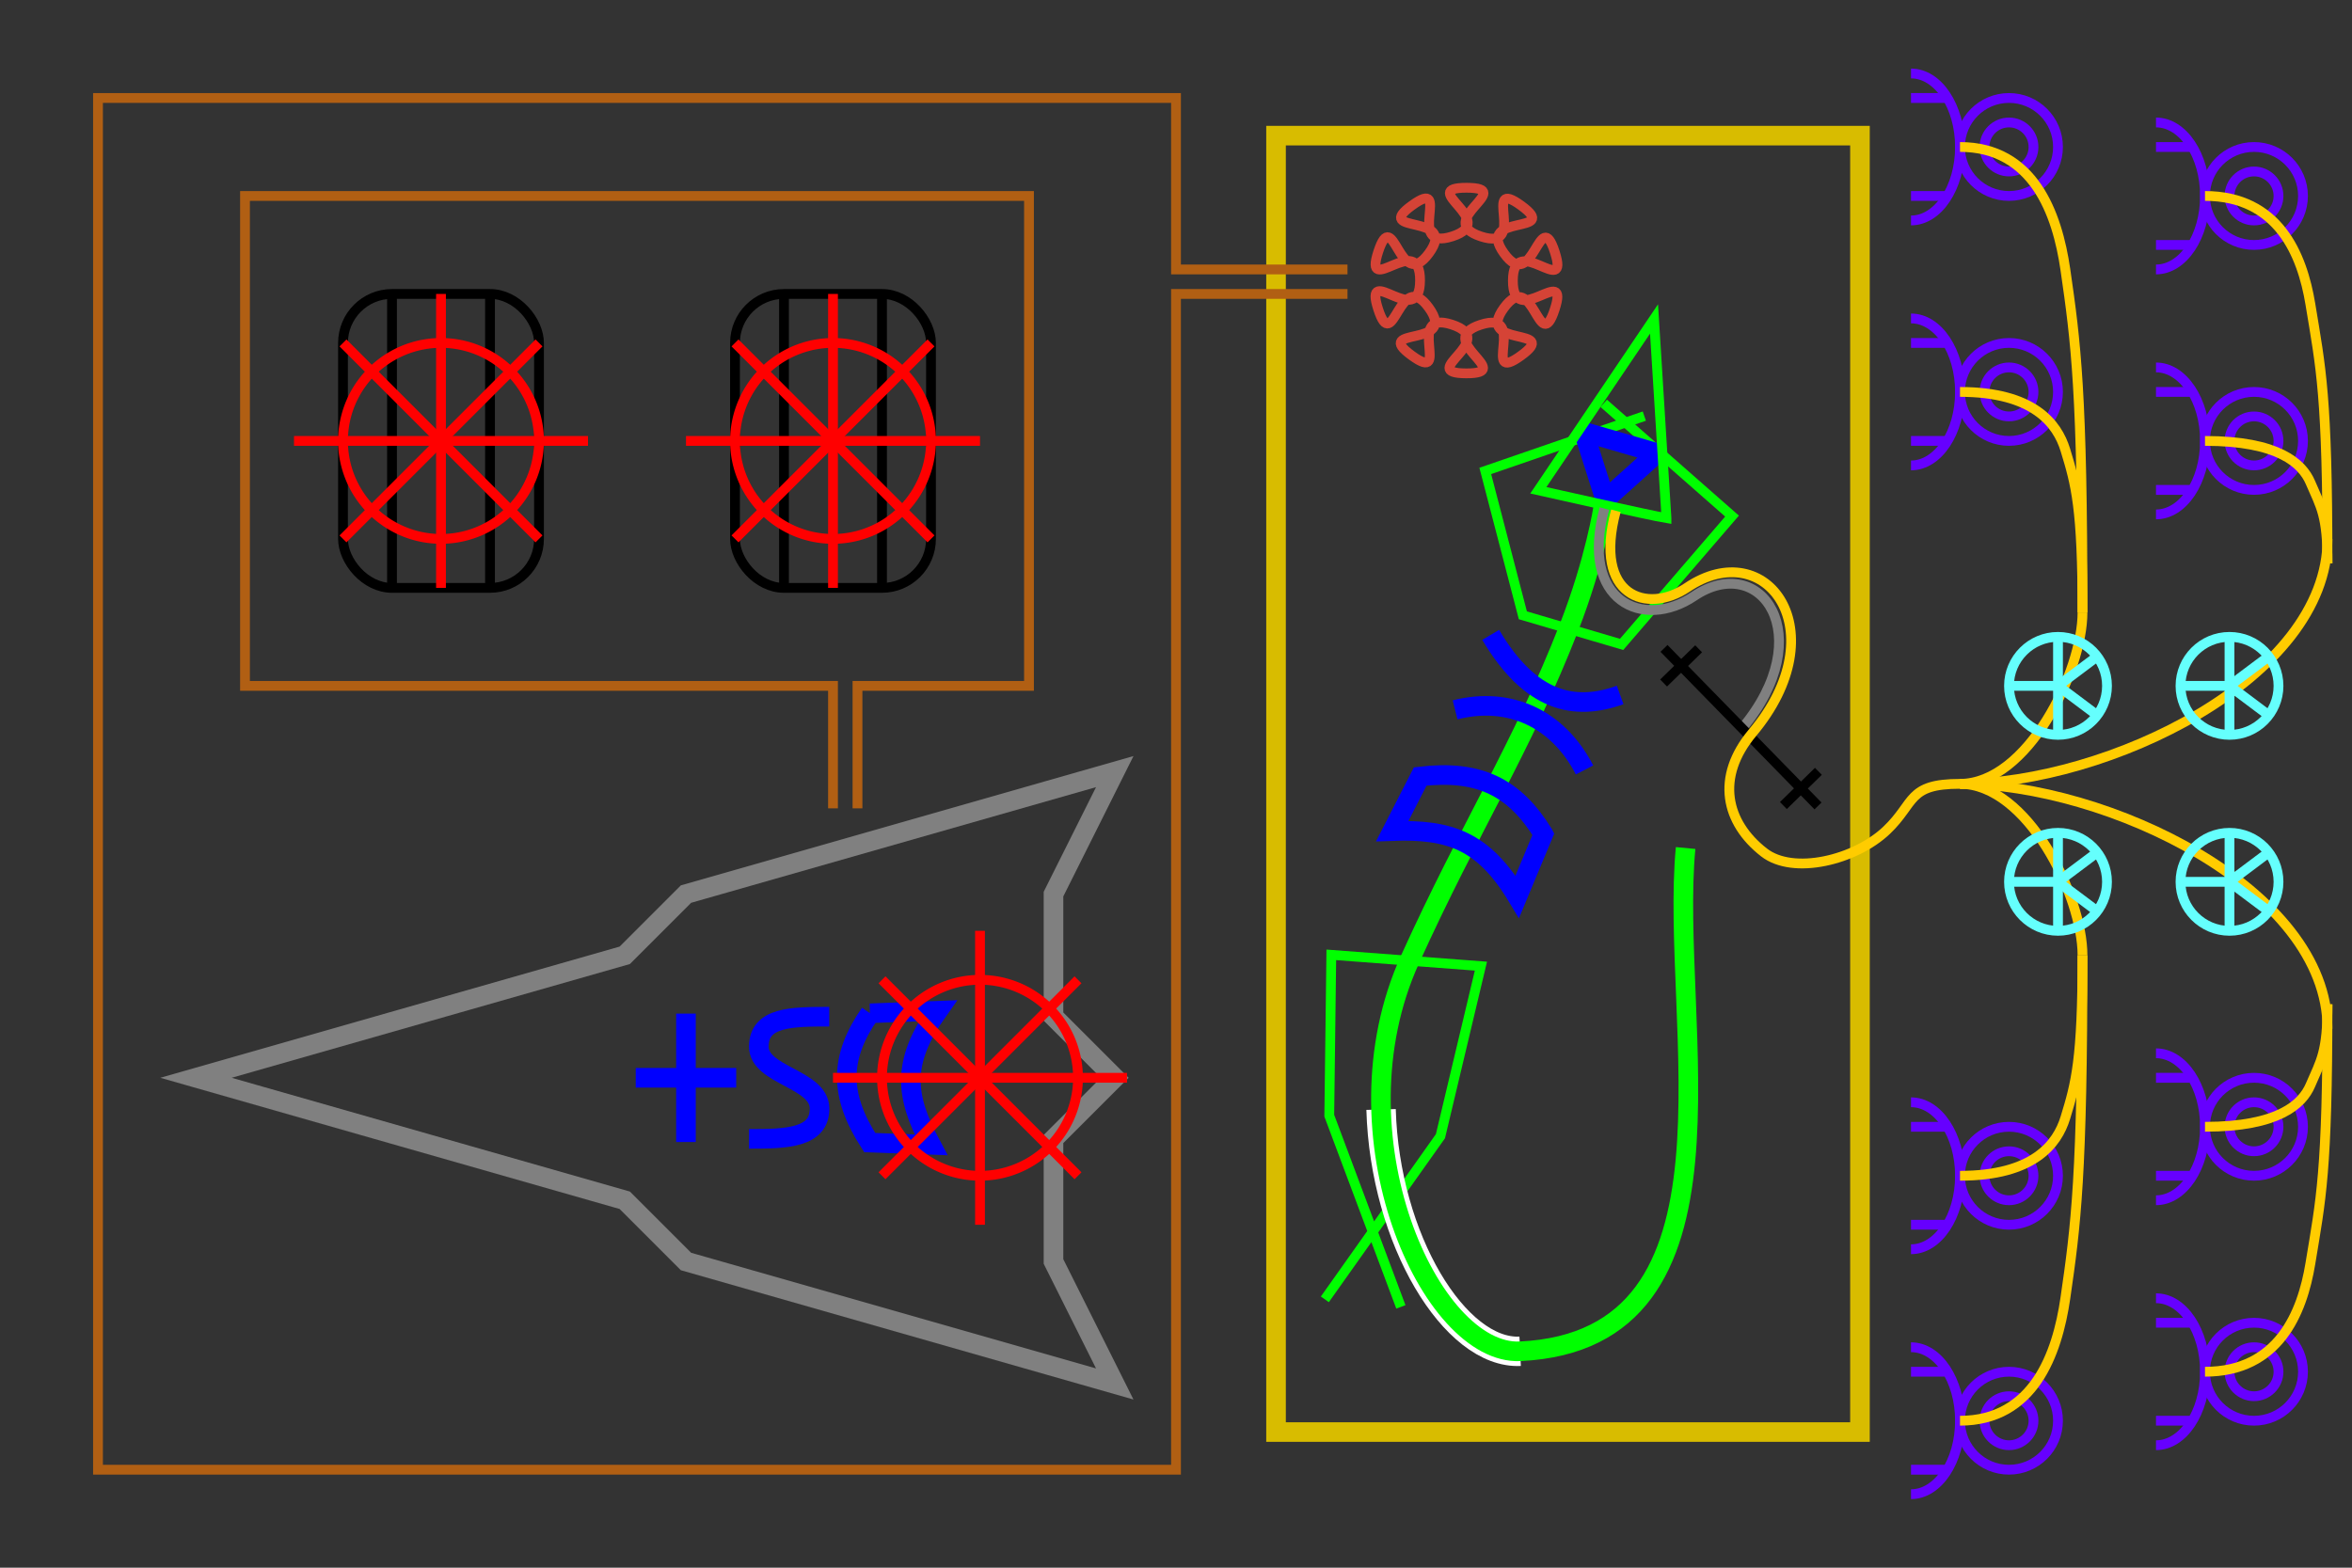 <?xml version="1.0" encoding="UTF-8" standalone="no"?>
<!-- Created with Inkscape (http://www.inkscape.org/) -->

<svg
   xmlns:dc="http://purl.org/dc/elements/1.1/"
   xmlns:cc="http://creativecommons.org/ns#"
   xmlns:rdf="http://www.w3.org/1999/02/22-rdf-syntax-ns#"
   xmlns:svg="http://www.w3.org/2000/svg"
   xmlns="http://www.w3.org/2000/svg"
   xmlns:xlink="http://www.w3.org/1999/xlink"
   xmlns:sodipodi="http://sodipodi.sourceforge.net/DTD/sodipodi-0.dtd"
   xmlns:inkscape="http://www.inkscape.org/namespaces/inkscape"
   width="480"
   height="320"
   id="svg2"
   version="1.1"
   inkscape:version="0.48.0 r9654"
   sodipodi:docname="itnas341.svg"
   inkscape:export-xdpi="90"
   inkscape:export-filename="itnas341.png"
   inkscape:export-ydpi="90">
  <rect width="100%" height="100%" fill="#333333" stroke="none"/>
  <sodipodi:namedview
     id="base"
     pagecolor="#ffffff"
     bordercolor="#666666"
     borderopacity="1.0"
     inkscape:pageopacity="1"
     inkscape:pageshadow="2"
     inkscape:zoom="1.4142136"
     inkscape:cx="179.30778"
     inkscape:cy="283.21574"
     inkscape:document-units="px"
     inkscape:current-layer="layer1"
     showgrid="true"
     inkscape:snap-nodes="true"
     inkscape:snap-global="true"
     inkscape:snap-grids="true"
     showguides="true"
     inkscape:window-width="1030"
     inkscape:window-height="774"
     inkscape:window-x="-4"
     inkscape:window-y="-4"
     inkscape:window-maximized="1"
     inkscape:object-nodes="false"
     inkscape:snap-smooth-nodes="false">
    <inkscape:grid
       id="grid2816"
       type="xygrid"
       snapvisiblegridlinesonly="true"
       enabled="true"
       visible="true"
       empspacing="5" />
  </sodipodi:namedview>
  <defs
     id="defs4">
    <inkscape:perspective
       id="perspective8"
       inkscape:persp3d-origin="240 : 106.66667 : 1"
       inkscape:vp_z="480 : 160 : 1"
       inkscape:vp_y="0 : 1000 : 0"
       inkscape:vp_x="0 : 160 : 1"
       sodipodi:type="inkscape:persp3d" />
  </defs>
  <g
     id="layer1"
     inkscape:groupmode="layer"
     inkscape:label="Layer 1"
     style="display:inline">
    <rect
       transform="matrix(0,-1,1,0,0,0)"
       y="260.415"
       x="-292.315"
       height="119.17"
       width="264.631"
       id="rect10459-1"
       style="color:#000000;fill:none;stroke:#d8bc00;stroke-width:4;stroke-linecap:butt;stroke-linejoin:miter;stroke-miterlimit:4;stroke-opacity:1;stroke-dasharray:none;stroke-dashoffset:0;marker:none;visibility:visible;display:inline;overflow:visible;enable-background:accumulate" />
    <g
       transform="matrix(-0.998,0.061,-0.061,-0.998,934.731,566.177)"
       id="g3732-1">
      <path
         inkscape:connector-curvature="0"
         sodipodi:nodetypes="cccccc"
         d="m 629.45,338.486 12.206,39.856 -2.418,32.748 -30.339,-4.167 10.363,-34.149 25.582,-31.804"
         style="fill:none;stroke:#00ff00;stroke-width:2px;stroke-linecap:butt;stroke-linejoin:miter;stroke-opacity:1"
         id="path10436-7" />
      <path
         style="fill:none;stroke:#ffffff;stroke-width:6;stroke-linecap:butt;stroke-linejoin:miter;stroke-miterlimit:4;stroke-opacity:1;stroke-dasharray:none;marker-start:none;marker-mid:none;marker-end:none"
         d="m 631.025,378.958 c 0.875,-26.585 -12.058,-50.832 -25.32,-51.005"
         id="path3066"
         sodipodi:nodetypes="cc"
         inkscape:connector-curvature="0" />
      <path
         inkscape:connector-curvature="0"
         sodipodi:nodetypes="cssss"
         id="path2826-1"
         d="m 578.249,498.944 c 0,0 2.281,-10.683 8.522,-24.18 10.971,-23.725 22.553,-39.256 36.504,-65.619 18.426,-34.817 0.741,-80.953 -17.571,-81.193 -48.351,-0.632 -34.417,65.088 -39.979,100.493"
         style="fill:none;stroke:#00ff00;stroke-width:4;stroke-linecap:butt;stroke-linejoin:miter;stroke-miterlimit:4;stroke-opacity:1;stroke-dasharray:none;marker-start:none;marker-mid:none;marker-end:none" />
      <g
         id="g3836"
         transform="matrix(0.998,-0.06,0.06,0.998,-33.428,51.864)">
        <path
           sodipodi:nodetypes="cc"
           id="rect10452-1-7"
           d="m 585.078,444.574 c 9.648,-2.196 18.321,0.717 24.753,15.375"
           style="fill:none;stroke:#0000ff;stroke-width:4;stroke-linecap:butt;stroke-linejoin:miter;stroke-miterlimit:4;stroke-opacity:1;stroke-dasharray:none"
           inkscape:connector-curvature="0" />
        <path
           sodipodi:nodetypes="cc"
           id="rect10452-1-4-4"
           d="m 594.144,430.257 c 4.121,11.052 13.344,16.824 24.753,15.375"
           style="fill:none;stroke:#0000ff;stroke-width:4;stroke-linecap:butt;stroke-linejoin:miter;stroke-miterlimit:4;stroke-opacity:1;stroke-dasharray:none"
           inkscape:connector-curvature="0" />
      </g>
      <path
         inkscape:connector-curvature="0"
         sodipodi:nodetypes="cccccc"
         d="m 568.758,516.973 33.085,-9.197 -5.859,-29.884 -19.751,-7.161 -24.099,24.771 24.735,24.574"
         style="fill:none;stroke:#00ff00;stroke-width:2px;stroke-linecap:butt;stroke-linejoin:miter;stroke-opacity:1"
         id="path10402-6-4" />
      <path
         inkscape:connector-curvature="0"
         sodipodi:nodetypes="ccccc"
         d="m 594.519,433.06 6.101,-12.439 c 6.199,11.865 12.916,14.634 24.652,14.928 l -6.372,10.779 c -12.053,0.667 -19.054,-3.298 -24.381,-13.267 z"
         style="fill:none;stroke:#0000ff;stroke-width:4;stroke-linecap:butt;stroke-linejoin:miter;stroke-miterlimit:4;stroke-opacity:1;stroke-dasharray:none"
         id="rect10452-1-8-0" />
      <g
         id="g3062"
         transform="matrix(0.87,-0.492,0.492,0.87,-163.777,350.38)">
        <path
           style="fill:none;stroke:#0000ff;stroke-width:4;stroke-linecap:butt;stroke-linejoin:bevel;stroke-miterlimit:4;stroke-opacity:1;stroke-dasharray:none"
           d="m 557.835,498.102 c 0,0 10.223,11.835 10.223,11.835 l 3.857,-14.058 -14.079,2.224 z"
           id="rect10452-0"
           sodipodi:nodetypes="cccc"
           inkscape:connector-curvature="0" />
        <path
           id="path10399-9"
           style="fill:none;stroke:#00ff00;stroke-width:2;stroke-linecap:butt;stroke-linejoin:miter;stroke-miterlimit:4;stroke-opacity:1;stroke-dasharray:none"
           d="m 563.473,485.918 c 0,0 -20.02,35.508 -20.02,35.508 l 38.869,-16.489 c 0,0 -16.471,-16.874 -18.849,-19.02 z"
           sodipodi:nodetypes="cccc"
           inkscape:connector-curvature="0" />
      </g>
    </g>
    <path
       sodipodi:nodetypes="css"
       id="path3505"
       d="m 355.539,148.675 c 15.834,-18.92 3.832,-36.172 -9.822,-26.976 -10.323,6.952 -23.442,1.127 -18.281,-17.893"
       style="color:#000000;fill:none;stroke:#808080;stroke-width:2;stroke-linecap:butt;stroke-linejoin:miter;stroke-miterlimit:4;stroke-opacity:1;stroke-dasharray:none;stroke-dashoffset:0;marker:none;visibility:visible;display:inline;overflow:visible;enable-background:accumulate"
       inkscape:connector-curvature="0" />
    <g
       style="stroke-width:2;stroke-miterlimit:4;stroke-dasharray:none"
       id="g10714"
       transform="matrix(0.853,0.521,-0.521,0.853,742.51,-604.882)">
      <g
         style="stroke-width:2;stroke-miterlimit:4;stroke-dasharray:none"
         transform="matrix(0.246,-0.969,0.969,0.246,-762.871,743.941)"
         id="g10719">
        <path
           sodipodi:nodetypes="cc"
           id="path10708"
           d="m 105,802.362 0,45"
           style="fill:none;stroke:#000000;stroke-width:2;stroke-linecap:butt;stroke-linejoin:miter;stroke-miterlimit:4;stroke-opacity:1;stroke-dasharray:none"
           inkscape:connector-curvature="0" />
        <path
           id="path10710"
           d="m 100,842.362 10,0"
           style="fill:none;stroke:#000000;stroke-width:2;stroke-linecap:butt;stroke-linejoin:miter;stroke-miterlimit:4;stroke-opacity:1;stroke-dasharray:none"
           inkscape:connector-curvature="0" />
        <path
           sodipodi:nodetypes="cc"
           id="path10712"
           d="m 100,807.362 10,0"
           style="fill:none;stroke:#000000;stroke-width:2;stroke-linecap:butt;stroke-linejoin:miter;stroke-miterlimit:4;stroke-opacity:1;stroke-dasharray:none"
           inkscape:connector-curvature="0" />
      </g>
    </g>
    <path
       inkscape:connector-curvature="0"
       id="path10399-9-40-1"
       style="color:#000000;fill:none;stroke:#808080;stroke-width:4;stroke-linecap:butt;stroke-linejoin:miter;stroke-miterlimit:4;stroke-opacity:1;stroke-dasharray:none;stroke-dashoffset:0;marker:none;visibility:visible;display:inline;overflow:visible;enable-background:accumulate"
       d="M 40,220 127.5,245 l 12.5,12.5 87.5,25 -12.5,-25 L 215,232.5 227.5,220 215,207.5 l 0,-25 12.5,-25 -87.5,25 -12.5,12.5 L 40,220 z"
       sodipodi:nodetypes="ccccccccccccc" />
    <g
       id="g7160"
       transform="matrix(0,-1,1,0,63.785,376.199)">
      <path
         inkscape:connector-curvature="0"
         id="rect10452-1-8-0-7"
         style="fill:none;stroke:#0000ff;stroke-width:4;stroke-linecap:butt;stroke-linejoin:miter;stroke-miterlimit:4;stroke-opacity:1;stroke-dasharray:none"
         d="m 169.362,113.777 0.523,13.844 c -10.551,-7.489 -17.422,-6.729 -27.371,-1.405 l 0.455,-12.512 c 9.779,-6.32 17.429,-6.161 26.393,0.074 z"
         sodipodi:nodetypes="ccccc" />
      <path
         inkscape:connector-curvature="0"
         sodipodi:nodetypes="czzs"
         id="path4346"
         d="m 143.729,89.083 c 0,7.603 0.159,14.477 6.263,14.386 6.055,-0.09 6.649,-12.446 12.607,-12.397 6.008,0.049 6.07,6.582 6.07,14.378"
         style="color:#000000;fill:none;stroke:#0000ff;stroke-width:4;stroke-linecap:butt;stroke-linejoin:miter;stroke-miterlimit:4;stroke-opacity:1;stroke-dasharray:none;stroke-dashoffset:0;marker:none;visibility:visible;display:inline;overflow:visible;enable-background:accumulate" />
      <path
         inkscape:connector-curvature="0"
         d="m 156.199,84.458 0,-16.5 m 11.107,8.25 -22.214,0"
         style="color:#000000;fill:none;stroke:#0000ff;stroke-width:4;stroke-linecap:square;stroke-linejoin:miter;stroke-miterlimit:4;stroke-opacity:1;stroke-dasharray:none;stroke-dashoffset:0;marker:none;visibility:visible;display:inline;overflow:visible;enable-background:accumulate"
         id="path6598" />
    </g>
    <g
       id="g4551"
       transform="matrix(2,0,0,2,110,-110)">
      <rect
         ry="5"
         y="85"
         x="20"
         height="30"
         width="20"
         id="rect4512"
         style="color:#000000;fill:none;stroke:#000000;stroke-width:1;stroke-linecap:butt;stroke-linejoin:miter;stroke-miterlimit:4;stroke-opacity:1;stroke-dasharray:none;stroke-dashoffset:0;marker:none;visibility:visible;display:inline;overflow:visible;enable-background:accumulate" />
      <path
         sodipodi:nodetypes="cccc"
         inkscape:connector-curvature="0"
         id="rect4514"
         d="m 35,85 0,30 m -10,0 0,-30"
         style="color:#000000;fill:none;stroke:#000000;stroke-width:1;stroke-linecap:butt;stroke-linejoin:miter;stroke-miterlimit:4;stroke-opacity:1;stroke-dashoffset:0;marker:none;visibility:visible;display:inline;overflow:visible;enable-background:accumulate" />
    </g>
    <g
       transform="matrix(2,0,0,2,30,-110)"
       id="g4580">
      <rect
         style="color:#000000;fill:none;stroke:#000000;stroke-width:1;stroke-linecap:butt;stroke-linejoin:miter;stroke-miterlimit:4;stroke-opacity:1;stroke-dasharray:none;stroke-dashoffset:0;marker:none;visibility:visible;display:inline;overflow:visible;enable-background:accumulate"
         id="rect4582"
         width="20"
         height="30"
         x="20"
         y="85"
         ry="5" />
      <path
         style="color:#000000;fill:none;stroke:#000000;stroke-width:1;stroke-linecap:butt;stroke-linejoin:miter;stroke-miterlimit:4;stroke-opacity:1;stroke-dashoffset:0;marker:none;visibility:visible;display:inline;overflow:visible;enable-background:accumulate"
         d="m 35,85 0,30 m -10,0 0,-30"
         id="path4584"
         inkscape:connector-curvature="0"
         sodipodi:nodetypes="cccc" />
    </g>
    <g
       id="g4610"
       transform="matrix(2,0,0,2,-130,50)">
      <g
         style="color:#000000;fill:none;stroke:#ff0000;stroke-width:0.5;stroke-linecap:butt;stroke-linejoin:miter;stroke-miterlimit:4;stroke-opacity:1;stroke-dasharray:none;stroke-dashoffset:0;marker:none;visibility:visible;display:inline;overflow:visible;enable-background:accumulate"
         transform="matrix(2,0,0,2,-120,-70)"
         id="g4586">
        <path
           style="color:#000000;fill:none;stroke:#ff0000;stroke-width:0.5;stroke-linecap:butt;stroke-linejoin:miter;stroke-miterlimit:4;stroke-opacity:1;stroke-dasharray:none;stroke-dashoffset:0;marker:none;visibility:visible;display:inline;overflow:visible;enable-background:accumulate"
           d="m 130,40 10,10"
           id="path4572"
           inkscape:connector-curvature="0" />
        <path
           style="color:#000000;fill:none;stroke:#ff0000;stroke-width:0.5;stroke-linecap:butt;stroke-linejoin:miter;stroke-miterlimit:4;stroke-opacity:1;stroke-dasharray:none;stroke-dashoffset:0;marker:none;visibility:visible;display:inline;overflow:visible;enable-background:accumulate"
           d="M 140,40 130,50"
           id="path4574"
           inkscape:connector-curvature="0" />
        <path
           sodipodi:nodetypes="cc"
           style="color:#000000;fill:none;stroke:#ff0000;stroke-width:0.5;stroke-linecap:butt;stroke-linejoin:miter;stroke-miterlimit:4;stroke-opacity:1;stroke-dasharray:none;stroke-dashoffset:0;marker:none;visibility:visible;display:inline;overflow:visible;enable-background:accumulate"
           d="m 135,37.5 0,15"
           id="path4576"
           inkscape:connector-curvature="0" />
        <path
           sodipodi:nodetypes="cc"
           style="color:#000000;fill:none;stroke:#ff0000;stroke-width:0.5;stroke-linecap:butt;stroke-linejoin:miter;stroke-miterlimit:4;stroke-opacity:1;stroke-dasharray:none;stroke-dashoffset:0;marker:none;visibility:visible;display:inline;overflow:visible;enable-background:accumulate"
           d="m 127.5,45 15,0"
           id="path4578"
           inkscape:connector-curvature="0" />
      </g>
      <path
         d="m 160,20 a 10,10 0 1 1 -20,0 10,10 0 1 1 20,0 z"
         sodipodi:ry="10"
         sodipodi:rx="10"
         sodipodi:cy="20"
         sodipodi:cx="150"
         id="path4600"
         style="color:#000000;fill:none;stroke:#ff0000;stroke-width:1;stroke-linecap:butt;stroke-linejoin:miter;stroke-miterlimit:4;stroke-opacity:1;stroke-dasharray:none;stroke-dashoffset:0;marker:none;visibility:visible;display:inline;overflow:visible;enable-background:accumulate"
         sodipodi:type="arc" />
    </g>
    <g
       transform="matrix(2,0,0,2,-210,50)"
       id="g4618">
      <g
         id="g4620"
         transform="matrix(2,0,0,2,-120,-70)"
         style="color:#000000;fill:none;stroke:#ff0000;stroke-width:0.5;stroke-linecap:butt;stroke-linejoin:miter;stroke-miterlimit:4;stroke-opacity:1;stroke-dasharray:none;stroke-dashoffset:0;marker:none;visibility:visible;display:inline;overflow:visible;enable-background:accumulate">
        <path
           inkscape:connector-curvature="0"
           id="path4622"
           d="m 130,40 10,10"
           style="color:#000000;fill:none;stroke:#ff0000;stroke-width:0.5;stroke-linecap:butt;stroke-linejoin:miter;stroke-miterlimit:4;stroke-opacity:1;stroke-dasharray:none;stroke-dashoffset:0;marker:none;visibility:visible;display:inline;overflow:visible;enable-background:accumulate" />
        <path
           inkscape:connector-curvature="0"
           id="path4624"
           d="M 140,40 130,50"
           style="color:#000000;fill:none;stroke:#ff0000;stroke-width:0.5;stroke-linecap:butt;stroke-linejoin:miter;stroke-miterlimit:4;stroke-opacity:1;stroke-dasharray:none;stroke-dashoffset:0;marker:none;visibility:visible;display:inline;overflow:visible;enable-background:accumulate" />
        <path
           inkscape:connector-curvature="0"
           id="path4626"
           d="m 135,37.5 0,15"
           style="color:#000000;fill:none;stroke:#ff0000;stroke-width:0.5;stroke-linecap:butt;stroke-linejoin:miter;stroke-miterlimit:4;stroke-opacity:1;stroke-dasharray:none;stroke-dashoffset:0;marker:none;visibility:visible;display:inline;overflow:visible;enable-background:accumulate"
           sodipodi:nodetypes="cc" />
        <path
           inkscape:connector-curvature="0"
           id="path4628"
           d="m 127.5,45 15,0"
           style="color:#000000;fill:none;stroke:#ff0000;stroke-width:0.5;stroke-linecap:butt;stroke-linejoin:miter;stroke-miterlimit:4;stroke-opacity:1;stroke-dasharray:none;stroke-dashoffset:0;marker:none;visibility:visible;display:inline;overflow:visible;enable-background:accumulate"
           sodipodi:nodetypes="cc" />
      </g>
      <path
         sodipodi:type="arc"
         style="color:#000000;fill:none;stroke:#ff0000;stroke-width:1;stroke-linecap:butt;stroke-linejoin:miter;stroke-miterlimit:4;stroke-opacity:1;stroke-dasharray:none;stroke-dashoffset:0;marker:none;visibility:visible;display:inline;overflow:visible;enable-background:accumulate"
         id="path4630"
         sodipodi:cx="150"
         sodipodi:cy="20"
         sodipodi:rx="10"
         sodipodi:ry="10"
         d="m 160,20 a 10,10 0 1 1 -20,0 10,10 0 1 1 20,0 z" />
    </g>
    <path
       inkscape:connector-curvature="0"
       id="rect5133"
       style="color:#000000;fill:none;stroke:#b15f13;stroke-width:2;stroke-linecap:butt;stroke-linejoin:miter;stroke-miterlimit:4;stroke-opacity:1;stroke-dasharray:none;stroke-dashoffset:0;marker:none;visibility:visible;display:inline;overflow:visible;enable-background:accumulate"
       d="m 175,165 0,-25 35,0 0,-100 -160,0 0,100 120,0 0,25"
       sodipodi:nodetypes="cccccccc" />
    <path
       inkscape:connector-curvature="0"
       id="rect5133-4"
       style="color:#000000;fill:none;stroke:#b15f13;stroke-width:2;stroke-linecap:butt;stroke-linejoin:miter;stroke-miterlimit:4;stroke-opacity:1;stroke-dasharray:none;stroke-dashoffset:0;marker:none;visibility:visible;display:inline;overflow:visible;enable-background:accumulate"
       d="m 275,60 -35,0 0,240 -220,0 0,-280 220,0 0,35 35,0"
       sodipodi:nodetypes="cccccccc" />
    <g
       id="g4646"
       transform="matrix(2,0,0,2,-100,180)">
      <g
         style="color:#000000;fill:none;stroke:#ff0000;stroke-width:0.5;stroke-linecap:butt;stroke-linejoin:miter;stroke-miterlimit:4;stroke-opacity:1;stroke-dasharray:none;stroke-dashoffset:0;marker:none;visibility:visible;display:inline;overflow:visible;enable-background:accumulate"
         transform="matrix(2,0,0,2,-120,-70)"
         id="g4648">
        <path
           style="color:#000000;fill:none;stroke:#ff0000;stroke-width:0.5;stroke-linecap:butt;stroke-linejoin:miter;stroke-miterlimit:4;stroke-opacity:1;stroke-dasharray:none;stroke-dashoffset:0;marker:none;visibility:visible;display:inline;overflow:visible;enable-background:accumulate"
           d="m 130,40 10,10"
           id="path4650"
           inkscape:connector-curvature="0" />
        <path
           style="color:#000000;fill:none;stroke:#ff0000;stroke-width:0.5;stroke-linecap:butt;stroke-linejoin:miter;stroke-miterlimit:4;stroke-opacity:1;stroke-dasharray:none;stroke-dashoffset:0;marker:none;visibility:visible;display:inline;overflow:visible;enable-background:accumulate"
           d="M 140,40 130,50"
           id="path4652"
           inkscape:connector-curvature="0" />
        <path
           sodipodi:nodetypes="cc"
           style="color:#000000;fill:none;stroke:#ff0000;stroke-width:0.5;stroke-linecap:butt;stroke-linejoin:miter;stroke-miterlimit:4;stroke-opacity:1;stroke-dasharray:none;stroke-dashoffset:0;marker:none;visibility:visible;display:inline;overflow:visible;enable-background:accumulate"
           d="m 135,37.5 0,15"
           id="path4654"
           inkscape:connector-curvature="0" />
        <path
           sodipodi:nodetypes="cc"
           style="color:#000000;fill:none;stroke:#ff0000;stroke-width:0.5;stroke-linecap:butt;stroke-linejoin:miter;stroke-miterlimit:4;stroke-opacity:1;stroke-dasharray:none;stroke-dashoffset:0;marker:none;visibility:visible;display:inline;overflow:visible;enable-background:accumulate"
           d="m 127.5,45 15,0"
           id="path4656"
           inkscape:connector-curvature="0" />
      </g>
      <path
         d="m 160,20 a 10,10 0 1 1 -20,0 10,10 0 1 1 20,0 z"
         sodipodi:ry="10"
         sodipodi:rx="10"
         sodipodi:cy="20"
         sodipodi:cx="150"
         id="path4658"
         style="color:#000000;fill:none;stroke:#ff0000;stroke-width:1;stroke-linecap:butt;stroke-linejoin:miter;stroke-miterlimit:4;stroke-opacity:1;stroke-dasharray:none;stroke-dashoffset:0;marker:none;visibility:visible;display:inline;overflow:visible;enable-background:accumulate"
         sodipodi:type="arc" />
    </g>
    <path
       sodipodi:type="star"
       style="fill:none;stroke:#d54336;stroke-width:10.85;stroke-linecap:butt;stroke-linejoin:bevel;stroke-miterlimit:4;stroke-opacity:1;stroke-dasharray:none"
       id="path10549"
       sodipodi:sides="10"
       sodipodi:cx="40"
       sodipodi:cy="132"
       sodipodi:r1="102.95278"
       sodipodi:r2="51.476391"
       sodipodi:arg1="1.5732065"
       sodipodi:arg2="1.8873658"
       inkscape:flatsided="false"
       inkscape:rounded="1"
       inkscape:randomized="0"
       d="m 39.752,234.952 c -56.29,-0.136 37.716,-36.51 -15.777,-54.034 -53.493,-17.524 0.77,67.422 -44.69,34.226 -45.46,-33.196 51.973,-7.369 18.997,-52.988 -32.977,-45.619 -39.007,54.998 -56.272,1.421 -17.266,-53.577 46.378,24.588 46.514,-31.702 0.136,-56.29 -63.884,21.567 -46.361,-31.926 17.524,-53.493 23.069,47.153 56.265,1.693 C 31.624,56.183 -65.933,81.541 -20.313,48.564 25.306,15.587 -29.366,100.27 24.211,83.005 77.788,65.739 -16.042,28.912 40.248,29.048 96.538,29.183 2.532,65.558 56.025,83.082 109.518,100.605 55.255,15.659 100.715,48.856 146.175,82.052 48.741,56.224 81.718,101.843 c 32.977,45.619 39.007,-54.998 56.272,-1.421 17.266,53.577 -46.378,-24.588 -46.514,31.702 -0.136,56.29 63.884,-21.567 46.361,31.926 -17.524,53.493 -23.069,-47.153 -56.265,-1.693 -33.196,45.46 64.36,20.102 18.741,53.079 -45.619,32.977 9.053,-51.707 -44.524,-34.441 -53.577,17.266 40.253,54.093 -16.037,53.957 z"
       transform="matrix(0.184,0,0,0.184,291.919,32.98)" />
    <path
       sodipodi:nodetypes="cssssc"
       id="path3505-8"
       d="m 329.771,104.271 c -4.72,17.616 6.486,21.077 14.531,15.659 16.258,-10.949 30.715,8.912 13.358,29.628 -7.616,9.09 -5.482,18.354 2.34,24.441 6.011,4.678 18.627,1.554 25,-4.5 5.947,-5.649 4.192,-9.5 15,-9.5"
       style="color:#000000;fill:none;stroke:#ffcc00;stroke-width:2;stroke-linecap:butt;stroke-linejoin:miter;stroke-miterlimit:4;stroke-opacity:1;stroke-dasharray:none;stroke-dashoffset:0;marker:none;visibility:visible;display:inline;overflow:visible;enable-background:accumulate"
       inkscape:connector-curvature="0" />
    <g
       id="g5052">
      <g
         id="g5823"
         transform="translate(455,-1910)">
        <path
           sodipodi:type="arc"
           style="color:#000000;fill:none;stroke:#6600ff;stroke-width:2;stroke-linecap:butt;stroke-linejoin:bevel;stroke-miterlimit:4;stroke-opacity:1;stroke-dasharray:none;stroke-dashoffset:0;marker:none;visibility:visible;display:inline;overflow:visible;enable-background:accumulate"
           id="path3079"
           sodipodi:cx="550"
           sodipodi:cy="55"
           sodipodi:rx="10"
           sodipodi:ry="10"
           d="m 560,55 c 0,5.523 -4.477,10 -10,10 -5.523,0 -10,-4.477 -10,-10 0,-5.523 4.477,-10 10,-10 5.523,0 10,4.477 10,10 z"
           transform="matrix(0,-1,1,0,-50,2550)" />
        <path
           sodipodi:type="arc"
           style="color:#000000;fill:none;stroke:#6600ff;stroke-width:2;stroke-linecap:butt;stroke-linejoin:bevel;stroke-miterlimit:4;stroke-opacity:1;stroke-dasharray:none;stroke-dashoffset:0;marker:none;visibility:visible;display:inline;overflow:visible;enable-background:accumulate"
           id="path3081"
           sodipodi:cx="550"
           sodipodi:cy="55"
           sodipodi:rx="5"
           sodipodi:ry="5"
           d="m 555,55 c 0,2.761 -2.239,5 -5,5 -2.761,0 -5,-2.239 -5,-5 0,-2.761 2.239,-5 5,-5 2.761,0 5,2.239 5,5 z"
           transform="matrix(0,-1,1,0,-50,2550)" />
        <path
           sodipodi:type="arc"
           style="color:#000000;fill:none;stroke:#6600ff;stroke-width:2;stroke-linecap:butt;stroke-linejoin:bevel;stroke-miterlimit:4;stroke-opacity:1;stroke-dasharray:none;stroke-dashoffset:0;marker:none;visibility:visible;display:inline;overflow:visible;enable-background:accumulate"
           id="path3135"
           sodipodi:cx="585"
           sodipodi:cy="65"
           sodipodi:rx="15"
           sodipodi:ry="10"
           d="m 600,65 c 0,5.523 -6.716,10 -15,10 -8.284,0 -15,-4.477 -15,-10 0,0 0,0 0,0"
           sodipodi:start="0"
           sodipodi:end="3.1415927"
           sodipodi:open="true"
           transform="matrix(0,-1,1,0,-80,2585)" />
        <path
           style="color:#000000;fill:none;stroke:#6600ff;stroke-width:2;stroke-linecap:butt;stroke-linejoin:bevel;stroke-miterlimit:4;stroke-opacity:1;stroke-dasharray:none;stroke-dashoffset:0;marker:none;visibility:visible;display:inline;overflow:visible;enable-background:accumulate"
           d="m -15,2010 7,0"
           id="path3137"
           inkscape:connector-curvature="0" />
        <path
           style="color:#000000;fill:none;stroke:#6600ff;stroke-width:2;stroke-linecap:butt;stroke-linejoin:bevel;stroke-miterlimit:4;stroke-opacity:1;stroke-dasharray:none;stroke-dashoffset:0;marker:none;visibility:visible;display:inline;overflow:visible;enable-background:accumulate"
           d="m -15,1990 7,0"
           id="path3139"
           inkscape:connector-curvature="0" />
      </g>
      <g
         transform="translate(405,-1920)"
         id="g4912">
        <path
           transform="matrix(0,-1,1,0,-50,2550)"
           d="m 560,55 c 0,5.523 -4.477,10 -10,10 -5.523,0 -10,-4.477 -10,-10 0,-5.523 4.477,-10 10,-10 5.523,0 10,4.477 10,10 z"
           sodipodi:ry="10"
           sodipodi:rx="10"
           sodipodi:cy="55"
           sodipodi:cx="550"
           id="path4914"
           style="color:#000000;fill:none;stroke:#6600ff;stroke-width:2;stroke-linecap:butt;stroke-linejoin:bevel;stroke-miterlimit:4;stroke-opacity:1;stroke-dasharray:none;stroke-dashoffset:0;marker:none;visibility:visible;display:inline;overflow:visible;enable-background:accumulate"
           sodipodi:type="arc" />
        <path
           transform="matrix(0,-1,1,0,-50,2550)"
           d="m 555,55 c 0,2.761 -2.239,5 -5,5 -2.761,0 -5,-2.239 -5,-5 0,-2.761 2.239,-5 5,-5 2.761,0 5,2.239 5,5 z"
           sodipodi:ry="5"
           sodipodi:rx="5"
           sodipodi:cy="55"
           sodipodi:cx="550"
           id="path4916"
           style="color:#000000;fill:none;stroke:#6600ff;stroke-width:2;stroke-linecap:butt;stroke-linejoin:bevel;stroke-miterlimit:4;stroke-opacity:1;stroke-dasharray:none;stroke-dashoffset:0;marker:none;visibility:visible;display:inline;overflow:visible;enable-background:accumulate"
           sodipodi:type="arc" />
        <path
           transform="matrix(0,-1,1,0,-80,2585)"
           sodipodi:open="true"
           sodipodi:end="3.1415927"
           sodipodi:start="0"
           d="m 600,65 c 0,5.523 -6.716,10 -15,10 -8.284,0 -15,-4.477 -15,-10 0,0 0,0 0,0"
           sodipodi:ry="10"
           sodipodi:rx="15"
           sodipodi:cy="65"
           sodipodi:cx="585"
           id="path4918"
           style="color:#000000;fill:none;stroke:#6600ff;stroke-width:2;stroke-linecap:butt;stroke-linejoin:bevel;stroke-miterlimit:4;stroke-opacity:1;stroke-dasharray:none;stroke-dashoffset:0;marker:none;visibility:visible;display:inline;overflow:visible;enable-background:accumulate"
           sodipodi:type="arc" />
        <path
           inkscape:connector-curvature="0"
           id="path4920"
           d="m -15,2010 7,0"
           style="color:#000000;fill:none;stroke:#6600ff;stroke-width:2;stroke-linecap:butt;stroke-linejoin:bevel;stroke-miterlimit:4;stroke-opacity:1;stroke-dasharray:none;stroke-dashoffset:0;marker:none;visibility:visible;display:inline;overflow:visible;enable-background:accumulate" />
        <path
           inkscape:connector-curvature="0"
           id="path4922"
           d="m -15,1990 7,0"
           style="color:#000000;fill:none;stroke:#6600ff;stroke-width:2;stroke-linecap:butt;stroke-linejoin:bevel;stroke-miterlimit:4;stroke-opacity:1;stroke-dasharray:none;stroke-dashoffset:0;marker:none;visibility:visible;display:inline;overflow:visible;enable-background:accumulate" />
      </g>
      <g
         transform="translate(455,-1960)"
         id="g4924">
        <path
           transform="matrix(0,-1,1,0,-50,2550)"
           d="m 560,55 c 0,5.523 -4.477,10 -10,10 -5.523,0 -10,-4.477 -10,-10 0,-5.523 4.477,-10 10,-10 5.523,0 10,4.477 10,10 z"
           sodipodi:ry="10"
           sodipodi:rx="10"
           sodipodi:cy="55"
           sodipodi:cx="550"
           id="path4926"
           style="color:#000000;fill:none;stroke:#6600ff;stroke-width:2;stroke-linecap:butt;stroke-linejoin:bevel;stroke-miterlimit:4;stroke-opacity:1;stroke-dasharray:none;stroke-dashoffset:0;marker:none;visibility:visible;display:inline;overflow:visible;enable-background:accumulate"
           sodipodi:type="arc" />
        <path
           transform="matrix(0,-1,1,0,-50,2550)"
           d="m 555,55 c 0,2.761 -2.239,5 -5,5 -2.761,0 -5,-2.239 -5,-5 0,-2.761 2.239,-5 5,-5 2.761,0 5,2.239 5,5 z"
           sodipodi:ry="5"
           sodipodi:rx="5"
           sodipodi:cy="55"
           sodipodi:cx="550"
           id="path4928"
           style="color:#000000;fill:none;stroke:#6600ff;stroke-width:2;stroke-linecap:butt;stroke-linejoin:bevel;stroke-miterlimit:4;stroke-opacity:1;stroke-dasharray:none;stroke-dashoffset:0;marker:none;visibility:visible;display:inline;overflow:visible;enable-background:accumulate"
           sodipodi:type="arc" />
        <path
           transform="matrix(0,-1,1,0,-80,2585)"
           sodipodi:open="true"
           sodipodi:end="3.1415927"
           sodipodi:start="0"
           d="m 600,65 c 0,5.523 -6.716,10 -15,10 -8.284,0 -15,-4.477 -15,-10 0,0 0,0 0,0"
           sodipodi:ry="10"
           sodipodi:rx="15"
           sodipodi:cy="65"
           sodipodi:cx="585"
           id="path4930"
           style="color:#000000;fill:none;stroke:#6600ff;stroke-width:2;stroke-linecap:butt;stroke-linejoin:bevel;stroke-miterlimit:4;stroke-opacity:1;stroke-dasharray:none;stroke-dashoffset:0;marker:none;visibility:visible;display:inline;overflow:visible;enable-background:accumulate"
           sodipodi:type="arc" />
        <path
           inkscape:connector-curvature="0"
           id="path4932"
           d="m -15,2010 7,0"
           style="color:#000000;fill:none;stroke:#6600ff;stroke-width:2;stroke-linecap:butt;stroke-linejoin:bevel;stroke-miterlimit:4;stroke-opacity:1;stroke-dasharray:none;stroke-dashoffset:0;marker:none;visibility:visible;display:inline;overflow:visible;enable-background:accumulate" />
        <path
           inkscape:connector-curvature="0"
           id="path4934"
           d="m -15,1990 7,0"
           style="color:#000000;fill:none;stroke:#6600ff;stroke-width:2;stroke-linecap:butt;stroke-linejoin:bevel;stroke-miterlimit:4;stroke-opacity:1;stroke-dasharray:none;stroke-dashoffset:0;marker:none;visibility:visible;display:inline;overflow:visible;enable-background:accumulate" />
      </g>
      <g
         id="g4936"
         transform="translate(405,-1970)">
        <path
           sodipodi:type="arc"
           style="color:#000000;fill:none;stroke:#6600ff;stroke-width:2;stroke-linecap:butt;stroke-linejoin:bevel;stroke-miterlimit:4;stroke-opacity:1;stroke-dasharray:none;stroke-dashoffset:0;marker:none;visibility:visible;display:inline;overflow:visible;enable-background:accumulate"
           id="path4938"
           sodipodi:cx="550"
           sodipodi:cy="55"
           sodipodi:rx="10"
           sodipodi:ry="10"
           d="m 560,55 c 0,5.523 -4.477,10 -10,10 -5.523,0 -10,-4.477 -10,-10 0,-5.523 4.477,-10 10,-10 5.523,0 10,4.477 10,10 z"
           transform="matrix(0,-1,1,0,-50,2550)" />
        <path
           sodipodi:type="arc"
           style="color:#000000;fill:none;stroke:#6600ff;stroke-width:2;stroke-linecap:butt;stroke-linejoin:bevel;stroke-miterlimit:4;stroke-opacity:1;stroke-dasharray:none;stroke-dashoffset:0;marker:none;visibility:visible;display:inline;overflow:visible;enable-background:accumulate"
           id="path4940"
           sodipodi:cx="550"
           sodipodi:cy="55"
           sodipodi:rx="5"
           sodipodi:ry="5"
           d="m 555,55 c 0,2.761 -2.239,5 -5,5 -2.761,0 -5,-2.239 -5,-5 0,-2.761 2.239,-5 5,-5 2.761,0 5,2.239 5,5 z"
           transform="matrix(0,-1,1,0,-50,2550)" />
        <path
           sodipodi:type="arc"
           style="color:#000000;fill:none;stroke:#6600ff;stroke-width:2;stroke-linecap:butt;stroke-linejoin:bevel;stroke-miterlimit:4;stroke-opacity:1;stroke-dasharray:none;stroke-dashoffset:0;marker:none;visibility:visible;display:inline;overflow:visible;enable-background:accumulate"
           id="path4942"
           sodipodi:cx="585"
           sodipodi:cy="65"
           sodipodi:rx="15"
           sodipodi:ry="10"
           d="m 600,65 c 0,5.523 -6.716,10 -15,10 -8.284,0 -15,-4.477 -15,-10 0,0 0,0 0,0"
           sodipodi:start="0"
           sodipodi:end="3.1415927"
           sodipodi:open="true"
           transform="matrix(0,-1,1,0,-80,2585)" />
        <path
           style="color:#000000;fill:none;stroke:#6600ff;stroke-width:2;stroke-linecap:butt;stroke-linejoin:bevel;stroke-miterlimit:4;stroke-opacity:1;stroke-dasharray:none;stroke-dashoffset:0;marker:none;visibility:visible;display:inline;overflow:visible;enable-background:accumulate"
           d="m -15,2010 7,0"
           id="path4944"
           inkscape:connector-curvature="0" />
        <path
           style="color:#000000;fill:none;stroke:#6600ff;stroke-width:2;stroke-linecap:butt;stroke-linejoin:bevel;stroke-miterlimit:4;stroke-opacity:1;stroke-dasharray:none;stroke-dashoffset:0;marker:none;visibility:visible;display:inline;overflow:visible;enable-background:accumulate"
           d="m -15,1990 7,0"
           id="path4946"
           inkscape:connector-curvature="0" />
      </g>
      <path
         sodipodi:nodetypes="cc"
         inkscape:connector-curvature="0"
         id="path4996"
         d="m 400,160 c 13.758,0 25,-22.884 25,-35"
         style="color:#000000;fill:none;stroke:#ffcc00;stroke-width:2;stroke-linecap:butt;stroke-linejoin:miter;stroke-miterlimit:4;stroke-opacity:1;stroke-dasharray:none;stroke-dashoffset:0;marker:none;visibility:visible;display:inline;overflow:visible;enable-background:accumulate" />
      <path
         sodipodi:nodetypes="csc"
         inkscape:connector-curvature="0"
         id="path4998"
         d="m 400,30 c 15,0 19.85,13.632 21.5,25 2.155,14.853 3.5,25 3.5,70"
         style="fill:none;stroke:#ffcc00;stroke-width:2;stroke-linecap:butt;stroke-linejoin:miter;stroke-opacity:1;color:#000000;stroke-miterlimit:4;stroke-dasharray:none;stroke-dashoffset:0;marker:none;visibility:visible;display:inline;overflow:visible;enable-background:accumulate" />
      <path
         style="fill:none;stroke:#ffcc00;stroke-width:2;stroke-linecap:butt;stroke-linejoin:miter;stroke-opacity:1;color:#000000;stroke-miterlimit:4;stroke-dasharray:none;stroke-dashoffset:0;marker:none;visibility:visible;display:inline;overflow:visible;enable-background:accumulate"
         d="m 400,80 c 15,0 19.85,6.457 21.5,11.842 C 423.655,98.878 425,103.684 425,125"
         id="path5004"
         inkscape:connector-curvature="0"
         sodipodi:nodetypes="csc" />
      <path
         sodipodi:nodetypes="csc"
         inkscape:connector-curvature="0"
         id="path4998-3"
         d="m 450,40 c 15,0 19.85,12.029 21.5,22.059 C 473.655,75.164 475,80.588 475,115"
         style="fill:none;stroke:#ffcc00;stroke-width:2;stroke-linecap:butt;stroke-linejoin:miter;stroke-opacity:1;display:inline;color:#000000;stroke-miterlimit:4;stroke-dasharray:none;stroke-dashoffset:0;marker:none;visibility:visible;overflow:visible;enable-background:accumulate" />
      <path
         style="fill:none;stroke:#ffcc00;stroke-width:2;stroke-linecap:butt;stroke-linejoin:miter;stroke-opacity:1;display:inline;color:#000000;stroke-miterlimit:4;stroke-dasharray:none;stroke-dashoffset:0;marker:none;visibility:visible;overflow:visible;enable-background:accumulate"
         d="m 450,90 c 15,0 19.85,4.612 21.5,8.459 2.155,5.025 3.5,6.673 3.5,16.541"
         id="path5004-7"
         inkscape:connector-curvature="0"
         sodipodi:nodetypes="csc" />
      <path
         sodipodi:nodetypes="cc"
         inkscape:connector-curvature="0"
         id="path5027"
         d="m 475,110 c 0,28.571 -45,50 -75,50"
         style="color:#000000;fill:none;stroke:#ffcc00;stroke-width:2;stroke-linecap:butt;stroke-linejoin:miter;stroke-miterlimit:4;stroke-opacity:1;stroke-dasharray:none;stroke-dashoffset:0;marker:none;visibility:visible;display:inline;overflow:visible;enable-background:accumulate" />
      <g
         transform="matrix(0.5,0,0,0.5,367.5,42.5)"
         style="color:#000000;fill:none;stroke:#65fffd;stroke-width:4;stroke-linecap:butt;stroke-linejoin:miter;stroke-miterlimit:4;stroke-opacity:1;stroke-dasharray:none;stroke-dashoffset:0;marker:none;visibility:visible;display:inline;overflow:visible;enable-background:accumulate"
         id="g3973">
        <path
           sodipodi:type="arc"
           style="color:#000000;fill:none;stroke:#65fffd;stroke-width:4;stroke-linecap:butt;stroke-linejoin:miter;stroke-miterlimit:4;stroke-opacity:1;stroke-dasharray:none;stroke-dashoffset:0;marker:none;visibility:visible;display:inline;overflow:visible;enable-background:accumulate"
           id="path3917"
           sodipodi:cx="100"
           sodipodi:cy="135"
           sodipodi:rx="20"
           sodipodi:ry="20"
           d="m 120,135 c 0,11.046 -8.954,20 -20,20 -11.046,0 -20,-8.954 -20,-20 0,-11.046 8.954,-20 20,-20 11.046,0 20,8.954 20,20 z"
           transform="translate(5,60)" />
        <path
           style="color:#000000;fill:none;stroke:#65fffd;stroke-width:4;stroke-linecap:butt;stroke-linejoin:miter;stroke-miterlimit:4;stroke-opacity:1;stroke-dasharray:none;stroke-dashoffset:0;marker:none;visibility:visible;display:inline;overflow:visible;enable-background:accumulate"
           d="m 105,175 0,40"
           id="path3921"
           sodipodi:nodetypes="cc"
           inkscape:connector-curvature="0" />
        <path
           id="path3923"
           style="color:#000000;fill:none;stroke:#65fffd;stroke-width:4;stroke-linecap:butt;stroke-linejoin:miter;stroke-miterlimit:4;stroke-opacity:1;stroke-dasharray:none;stroke-dashoffset:0;marker:none;visibility:visible;display:inline;overflow:visible;enable-background:accumulate"
           d="m 121,183 -16,12 16,12"
           sodipodi:nodetypes="ccc"
           inkscape:connector-curvature="0" />
        <path
           style="color:#000000;fill:none;stroke:#65fffd;stroke-width:4;stroke-linecap:butt;stroke-linejoin:miter;stroke-miterlimit:4;stroke-opacity:1;stroke-dasharray:none;stroke-dashoffset:0;marker:none;visibility:visible;display:inline;overflow:visible;enable-background:accumulate"
           d="m 105,195 -20,0"
           id="path3926"
           sodipodi:nodetypes="cc"
           inkscape:connector-curvature="0" />
      </g>
      <g
         id="g4882"
         style="color:#000000;fill:none;stroke:#65fffd;stroke-width:4;stroke-linecap:butt;stroke-linejoin:miter;stroke-miterlimit:4;stroke-opacity:1;stroke-dasharray:none;stroke-dashoffset:0;marker:none;visibility:visible;display:inline;overflow:visible;enable-background:accumulate"
         transform="matrix(0.5,0,0,0.5,402.5,42.5)">
        <path
           transform="translate(5,60)"
           d="m 120,135 c 0,11.046 -8.954,20 -20,20 -11.046,0 -20,-8.954 -20,-20 0,-11.046 8.954,-20 20,-20 11.046,0 20,8.954 20,20 z"
           sodipodi:ry="20"
           sodipodi:rx="20"
           sodipodi:cy="135"
           sodipodi:cx="100"
           id="path4884"
           style="color:#000000;fill:none;stroke:#65fffd;stroke-width:4;stroke-linecap:butt;stroke-linejoin:miter;stroke-miterlimit:4;stroke-opacity:1;stroke-dasharray:none;stroke-dashoffset:0;marker:none;visibility:visible;display:inline;overflow:visible;enable-background:accumulate"
           sodipodi:type="arc" />
        <path
           inkscape:connector-curvature="0"
           sodipodi:nodetypes="cc"
           id="path4886"
           d="m 105,175 0,40"
           style="color:#000000;fill:none;stroke:#65fffd;stroke-width:4;stroke-linecap:butt;stroke-linejoin:miter;stroke-miterlimit:4;stroke-opacity:1;stroke-dasharray:none;stroke-dashoffset:0;marker:none;visibility:visible;display:inline;overflow:visible;enable-background:accumulate" />
        <path
           inkscape:connector-curvature="0"
           sodipodi:nodetypes="ccc"
           d="m 121,183 -16,12 16,12"
           style="color:#000000;fill:none;stroke:#65fffd;stroke-width:4;stroke-linecap:butt;stroke-linejoin:miter;stroke-miterlimit:4;stroke-opacity:1;stroke-dasharray:none;stroke-dashoffset:0;marker:none;visibility:visible;display:inline;overflow:visible;enable-background:accumulate"
           id="path4888" />
        <path
           inkscape:connector-curvature="0"
           sodipodi:nodetypes="cc"
           id="path4890"
           d="m 105,195 -20,0"
           style="color:#000000;fill:none;stroke:#65fffd;stroke-width:4;stroke-linecap:butt;stroke-linejoin:miter;stroke-miterlimit:4;stroke-opacity:1;stroke-dasharray:none;stroke-dashoffset:0;marker:none;visibility:visible;display:inline;overflow:visible;enable-background:accumulate" />
      </g>
    </g>
    <use
       x="0"
       y="0"
       xlink:href="#g5052"
       id="use5094"
       transform="matrix(1,0,0,-1,0,320)"
       width="480"
       height="320" />
  </g>
  <g
     inkscape:groupmode="layer"
     id="layer2"
     inkscape:label="skel"
     style="display:none">
    <g
       transform="matrix(-0.998,0.069,-0.069,-0.998,931.911,564.969)"
       id="g3488">
      <path
         inkscape:connector-curvature="0"
         sodipodi:nodetypes="cc"
         id="path3785"
         d="m 617.425,413.306 9.772,-60.112"
         style="fill:none;stroke:#000000;stroke-width:1px;stroke-linecap:butt;stroke-linejoin:miter;stroke-opacity:1" />
      <path
         inkscape:connector-curvature="0"
         sodipodi:nodetypes="cc"
         id="path3787"
         d="m 570.005,340.349 52.645,-16.202"
         style="fill:none;stroke:#000000;stroke-width:1px;stroke-linecap:butt;stroke-linejoin:miter;stroke-opacity:1" />
      <path
         inkscape:connector-curvature="0"
         sodipodi:nodetypes="cc"
         id="path3789"
         d="m 558.092,432.654 12.833,-85.389"
         style="fill:none;stroke:#000000;stroke-width:1px;stroke-linecap:butt;stroke-linejoin:miter;stroke-opacity:1" />
      <path
         inkscape:connector-curvature="0"
         id="path3791"
         d="m 580.535,477.599 36.77,-64.347"
         style="fill:none;stroke:#000000;stroke-width:1px;stroke-linecap:butt;stroke-linejoin:miter;stroke-opacity:1" />
      <path
         inkscape:connector-curvature="0"
         id="path3793"
         d="m 571.596,502.235 8.628,-23.581"
         style="fill:none;stroke:#000000;stroke-width:1px;stroke-linecap:butt;stroke-linejoin:miter;stroke-opacity:1" />
      <path
         inkscape:connector-curvature="0"
         id="path3829"
         d="m 569.866,474.819 -24.162,22.862"
         style="fill:none;stroke:#000000;stroke-width:1px;stroke-linecap:butt;stroke-linejoin:miter;stroke-opacity:1" />
      <path
         inkscape:connector-curvature="0"
         id="path3831"
         d="M 569.797,522.993 545.789,497.971"
         style="fill:none;stroke:#000000;stroke-width:1px;stroke-linecap:butt;stroke-linejoin:miter;stroke-opacity:1" />
      <path
         inkscape:connector-curvature="0"
         id="path3833"
         d="m 614.296,376.281 25.851,-33.406"
         style="fill:none;stroke:#000000;stroke-width:1px;stroke-linecap:butt;stroke-linejoin:miter;stroke-opacity:1" />
      <path
         inkscape:connector-curvature="0"
         id="path3835"
         d="M 602.997,409.645 614.013,376.391"
         style="fill:none;stroke:#000000;stroke-width:1px;stroke-linecap:butt;stroke-linejoin:miter;stroke-opacity:1" />
      <path
         inkscape:connector-curvature="0"
         id="path3837"
         d="m 633.368,414.227 2.525,-31.794"
         style="fill:none;stroke:#000000;stroke-width:1px;stroke-linecap:butt;stroke-linejoin:miter;stroke-opacity:1" />
      <path
         inkscape:connector-curvature="0"
         id="path3839"
         d="m 634.916,381.051 -9.901,-36.94"
         style="fill:none;stroke:#000000;stroke-width:1px;stroke-linecap:butt;stroke-linejoin:miter;stroke-opacity:1" />
      <path
         inkscape:connector-curvature="0"
         id="path3841"
         d="m 561.334,520.308 32.874,-8.381"
         style="fill:none;stroke:#000000;stroke-width:1px;stroke-linecap:butt;stroke-linejoin:miter;stroke-opacity:1" />
      <path
         inkscape:connector-curvature="0"
         id="path3844"
         d="m 589.318,482.288 4.901,28.57"
         style="fill:none;stroke:#000000;stroke-width:1px;stroke-linecap:butt;stroke-linejoin:miter;stroke-opacity:1" />
      <path
         inkscape:connector-curvature="0"
         style="fill:none;stroke:#000000;stroke-width:1px;stroke-linecap:butt;stroke-linejoin:miter;stroke-opacity:1"
         d="m 603.701,410.275 29.217,5.039"
         id="path3699" />
      <path
         inkscape:connector-curvature="0"
         style="fill:none;stroke:#000000;stroke-width:1px;stroke-linecap:butt;stroke-linejoin:miter;stroke-opacity:1"
         d="m 570.271,474.367 19.019,7.063"
         id="path3701" />
    </g>
  </g>
</svg>

